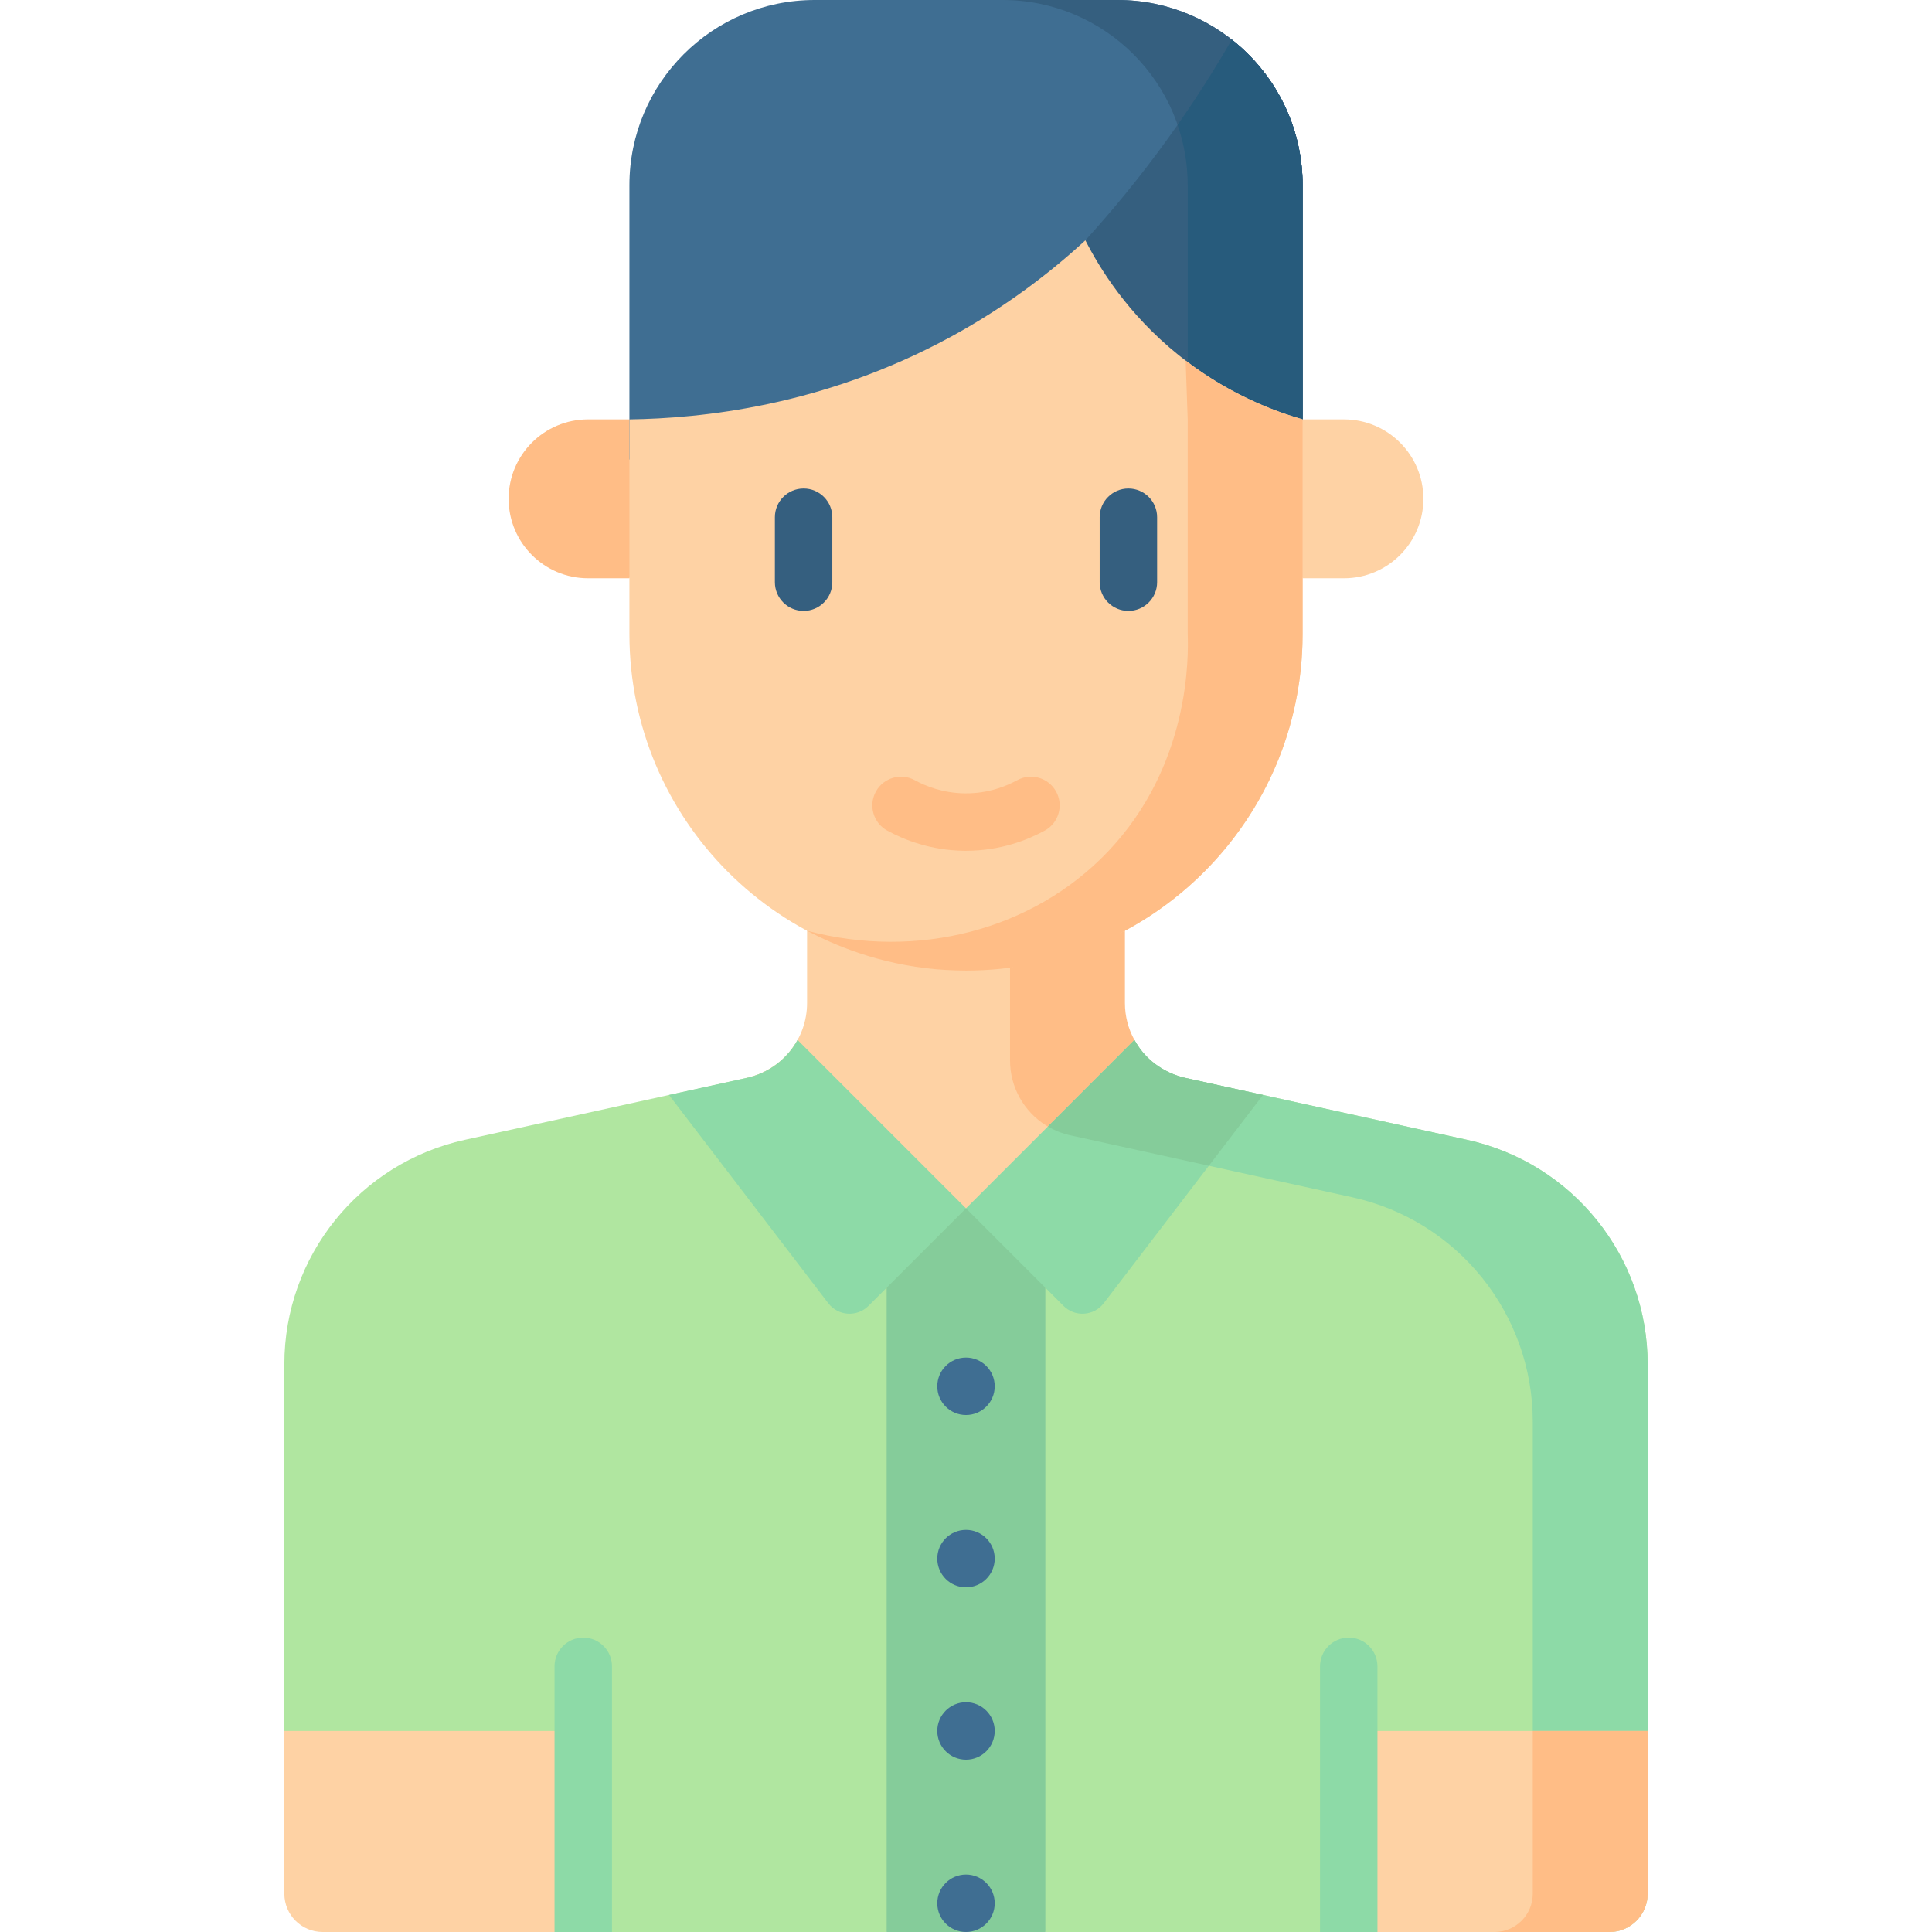<svg id="Capa_1" enable-background="new 0 0 512 512" height="512" viewBox="0 0 512 512" width="512" xmlns="http://www.w3.org/2000/svg"><g><g><path d="m436.646 458.72v-97.178c0-28.593-19.895-53.335-47.821-59.473l-74.768-16.432c-5.679-1.248-10.361-4.804-13.149-9.551-1.782-3.035-17.791-6.556-17.791-10.273v-61.824h-54.234v61.824c0 3.521-15.905 6.866-17.515 9.789-2.749 4.989-7.555 8.745-13.425 10.035l-74.768 16.432c-27.927 6.138-47.821 30.879-47.821 59.473v97.178l71.605 53.28h88.012l21.029-15 21.029 15h88.012z" fill="#b0e6a0"/><g><path d="m277.193 298.239c1.931 1.21 4.091 2.109 6.418 2.62l74.768 16.432c27.927 6.138 47.821 30.879 47.821 59.473v135.236h20.297c5.605 0 10.149-4.544 10.149-10.149v-140.31c0-28.593-19.894-53.335-47.821-59.473l-54.114-11.893-23.318-1.402c-5.679-1.248-7.696-7.942-10.484-12.689z" fill="#8ddaa7"/></g><path d="m314.057 285.636c-9.309-2.046-31.163-10.293-31.163-19.824v-61.824h-69.011v61.824c0 9.531-6.632 17.778-15.94 19.824l58.056 34.599z" fill="#fed2a4"/><path d="m300.632 275.599c-1.61-2.922-2.515-6.267-2.515-9.788v-61.824l-30.446 15.223v61.824c0 7.148 3.73 13.574 9.522 17.204.165.103.331.204.499.303z" fill="#ffbd86"/><path d="m357.43 512h69.068c5.605 0 10.149-4.544 10.149-10.149v-43.131h-79.217z" fill="#fed2a4"/><path d="m406.2 458.72v43.132c0 5.605-4.544 10.149-10.149 10.149h30.446c5.605 0 10.149-4.544 10.149-10.149v-43.132z" fill="#ffbd86"/><path d="m234.971 512v-187.201l21.028-4.564 21.03 4.564v187.201z" fill="#85cc9a"/><path d="m292.503 345.365 42.207-55.189-20.653-4.539c-5.871-1.29-10.671-5.05-13.421-10.04l-44.638 44.638 25.838 25.837c3.039 3.038 8.057 2.705 10.667-.707z" fill="#8ddaa7"/><path d="m320.363 308.937 14.348-18.761-20.653-4.539h-.001c-4.46-1.006-10.157-4.121-13.137-9.557-.094-.161-.192-.318-.282-.482l-22.933 22.933c1.801 1.057 3.779 1.862 5.907 2.33z" fill="#85cc9a"/><path d="m177.288 290.175 42.207 55.189c2.61 3.413 7.628 3.745 10.666.708l25.838-25.837-44.636-44.637c-2.749 4.989-7.55 8.748-13.42 10.038z" fill="#8ddaa7"/><g fill="#3f6e92"><circle cx="256" cy="367.382" r="7.611"/><circle cx="256" cy="413.051" r="7.611"/><circle cx="256" cy="458.72" r="7.611"/><circle cx="256" cy="504.388" r="7.611"/></g></g><g><path d="m154.57 458.72h-79.216v43.132c0 5.605 4.544 10.149 10.149 10.149h69.068v-53.281z" fill="#fed2a4"/><g><path d="m146.959 512v-70.404c0-4.204 3.408-7.612 7.611-7.612 4.204 0 7.611 3.408 7.611 7.612v70.404z" fill="#8ddaa7"/></g></g><g><g><path d="m349.818 512v-70.404c0-4.204 3.408-7.612 7.611-7.612s7.612 3.408 7.612 7.612v70.404z" fill="#8ddaa7"/></g></g><g><g><g><path d="m155.844 153.249h10.956l9-20.51-9-21.598h-10.956c-11.628 0-21.054 9.426-21.054 21.054 0 11.628 9.426 21.054 21.054 21.054z" fill="#ffbd86"/><path d="m345.2 121.778h-178.4v-72.69c0-27.11 21.978-49.088 49.089-49.088h80.223c27.11 0 49.088 21.978 49.088 49.088z" fill="#3f6e92"/><g fill="#355f7f"><path d="m296.112 0h-30.446c27.111 0 49.088 21.978 49.088 49.088v72.69h30.446v-72.69c0-27.11-21.978-49.088-49.088-49.088z"/><path d="m326.44 10.505c-4.771 8.277-10.407 17.163-17.056 26.375-7.364 10.202-14.753 19.114-21.748 26.809l-9.527 44.59 18.563 13.5h48.528v-72.69c0-15.66-7.341-29.596-18.76-38.584z"/><path d="m326.44 10.505c-4.112 7.136-8.873 14.725-14.367 22.585 1.729 5.016 2.681 10.395 2.681 15.999v72.69h30.446v-72.69c0-15.66-7.342-29.596-18.76-38.584z"/></g><path d="m326.44 10.505c-4.45 7.711-9.246 15.273-14.367 22.585 1.729 5.016 2.681 10.395 2.681 15.999v72.69h30.446v-72.69c0-15.66-7.341-29.596-18.76-38.584z" fill="#275b7c"/><path d="m345.2 111.141c-7.634-2.19-20.194-6.841-32.866-17.038-13.589-10.935-21.012-23.184-24.699-30.415-8.978 8.277-20.791 17.498-35.752 25.623-33.88 18.4-66.207 21.571-85.084 21.83v56.872c0 49.264 39.936 89.2 89.2 89.2 3.808 0 7.561-.239 11.243-.702 4.872-.613 8.989-5.795 13.584-7.161 5.824-1.732 12.032.135 17.292-2.688 28.024-15.039 47.081-44.619 47.081-78.649v-56.872z" fill="#fed2a4"/><path d="m356.156 153.249h-10.956l-7-18.844 7-23.263h10.956c11.628 0 21.054 9.426 21.054 21.054 0 11.627-9.426 21.053-21.054 21.053z" fill="#fed2a4"/><path d="m314.754 111.141v56.872c.216 5.888.668 34.856-21.234 57.769-19.833 20.748-50.446 28.629-79.637 20.878 7.243 3.824 19.02 8.863 34.324 10.215 0 0 4.022.338 7.793.338 49.264 0 89.2-39.936 89.2-89.2v-56.872c-7.258-2.082-18.968-6.388-30.994-15.571z" fill="#ffbd86"/></g><g><g><path d="m212.963 161.896c-4.204 0-7.611-3.408-7.611-7.611v-17.215c0-4.204 3.408-7.611 7.611-7.611 4.204 0 7.611 3.408 7.611 7.611v17.215c0 4.203-3.407 7.611-7.611 7.611z" fill="#355f7f"/></g><g><path d="m299.037 161.896c-4.204 0-7.612-3.408-7.612-7.611v-17.215c0-4.204 3.408-7.611 7.612-7.611s7.611 3.408 7.611 7.611v17.215c.001 4.203-3.407 7.611-7.611 7.611z" fill="#355f7f"/></g></g><g><path d="m256 225.468c-.151 0-.302-.001-.453-.002-8.985-.095-16.064-2.963-20.421-5.352-3.686-2.021-5.035-6.648-3.013-10.333 2.021-3.686 6.647-5.036 10.333-3.013 2.831 1.552 7.429 3.416 13.26 3.477 6.114.067 10.892-1.856 13.849-3.477 3.686-2.023 8.313-.672 10.333 3.013 2.022 3.686.672 8.312-3.013 10.333-4.477 2.454-11.707 5.354-20.875 5.354z" fill="#ffbd86"/></g></g></g></g></svg>